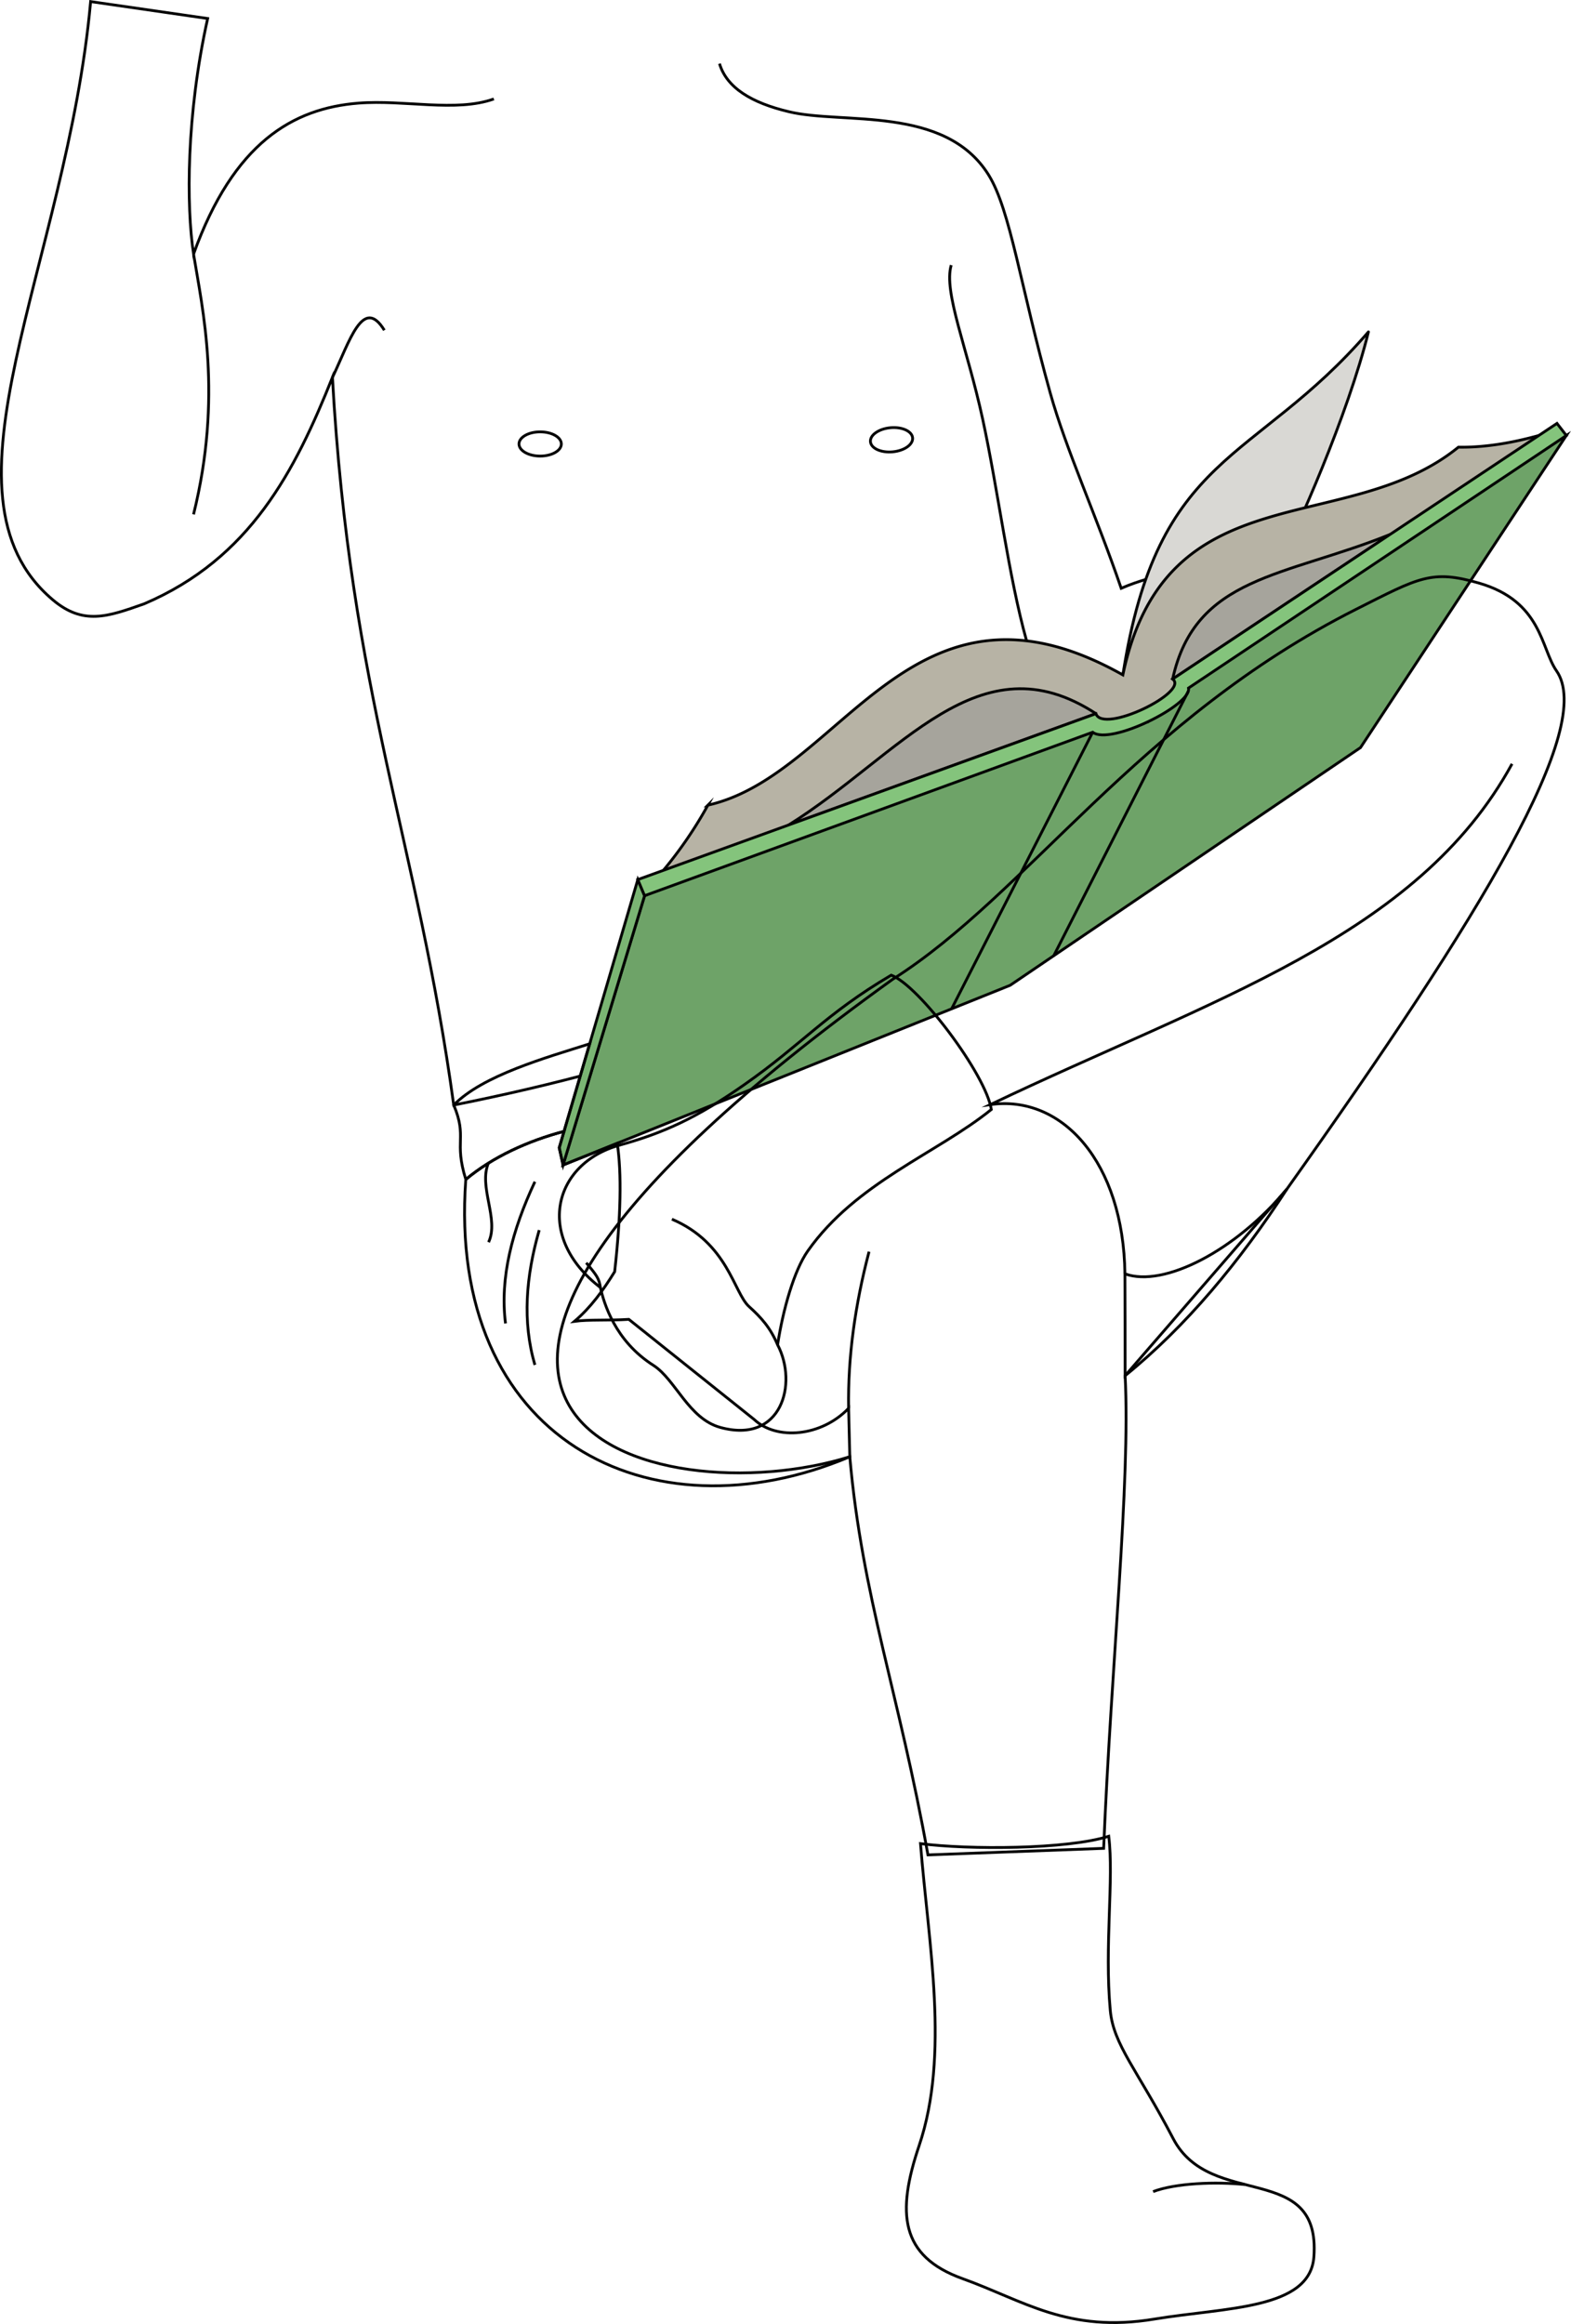 <svg id="presence" xmlns="http://www.w3.org/2000/svg" viewBox="0 0 1128.84 1669.35">
  <defs>
    <style>
      .cls-1 {
        fill: none;
      }

      .cls-1, .cls-2, .cls-3, .cls-4, .cls-5, .cls-6, .cls-7 {
        stroke: #000;
        stroke-width: 2px;
      }

      .cls-1, .cls-3, .cls-5, .cls-6, .cls-7 {
        stroke-miterlimit: 10;
      }

      .cls-2 {
        fill: #d9d8d4;
      }

      .cls-2, .cls-4 {
        stroke-linejoin: round;
      }

      .cls-3 {
        fill: #b7b3a5;
      }

      .cls-4 {
        fill: #a6a49c;
      }

      .cls-5 {
        fill: #6ea368;
      }

      .cls-6 {
        fill: #7ab573;
      }

      .cls-7 {
        fill: #84c47c;
      }
    </style>
  </defs>
  <title>couchReading</title>
  <path id="skinEastAsian" class="cls-1" d="M517,45.72c5.16,17.36,23.09,28.14,49.64,34.47C605,89.64,679.1,75.27,710.42,125.75c15.6,25.15,22.79,79.73,44.22,156.5,11.44,41,32.63,86.75,51,140.33,13.43-5.83,23.32-7.75,37.49-12.16-30.64,211.44-226.4,325.41-517.11,383.35-25.87-189.18-74.42-295-87.16-522.66C212.09,338,180,401.17,103.62,433.72c-26.29,9.3-43.89,15.64-65.85-3-89.38-75.86,10.11-240,27.35-429.58L149.21,13.3c-15.38,69.18-15.38,134.44-10.14,169.18,28.83-80,71.42-104.68,118.53-108.4,32.94-2.6,69.9,6.74,97.26-3"/>
  <g id="skinOverlapLine">
    <path class="cls-1" d="M139.07,182.48c6.43,39.41,21,102.32,0,187"/>
    <path class="cls-1" d="M276.17,237.21c-15.33-25-25,8.07-37.28,33.9"/>
    <path class="cls-1" d="M683.49,190.43c-5.65,19.36,11.44,59.16,22.58,110.5s18.62,113.18,31.59,159.41"/>
  </g>
  <g id="nippleEastAsian">
    <ellipse class="cls-1" cx="388.14" cy="318.9" rx="15.21" ry="8.7"/>
    <ellipse class="cls-1" cx="640.61" cy="315.88" rx="15.21" ry="8.7" transform="translate(-26.13 59.73) rotate(-5.23)"/>
  </g>
  <g id="book">
    <path id="bookPageMedium" class="cls-2" d="M918.15,406c12.86-22.64,50.58-108.55,65.14-167.61-82.07,95.3-151.49,85.52-176.45,246.38Z"/>
    <path id="paperStackLight" class="cls-3" d="M1105.68,312.83c-20.57,5.7-39.89,8.67-57.74,8.36-80.62,65.58-210.28,16.89-241.1,163.6-152.23-85.73-201.12,71.88-298.18,93.55a297.85,297.85,0,0,1-32,46.83C745.88,569.92,893.5,514.87,1105.68,312.83Z"/>
    <g id="bookPageDark">
      <path class="cls-4" d="M566.67,592.59c80.74-50.44,136.77-134.91,220.8-80Z"/>
      <path class="cls-4" d="M842.6,487.76c16.17-74.08,80.46-73.3,156.17-103.84Z"/>
    </g>
    <path id="bookCoverDark" class="cls-5" d="M977.59,537,725.86,707.73,404.58,836.85l58.59-193.47c77.51-34.49,287.2-124.57,361.73-125,43.26-57.12,228.95-161.12,300.6-205.58Z"/>
    <polygon id="bookCoverMedium" class="cls-6" points="404.58 836.85 463.17 643.38 458.3 631.82 401.83 824.43 404.58 836.85"/>
    <path id="bookCoverLight" class="cls-7" d="M1125.5,312.83,854,494.24c2.63,12-56.32,41.43-68.84,31.72l-322,117.43-4.87-11.57L787.47,512.64c5.11,14.83,67.32-15.61,55.13-24.88l276.16-183.63Z"/>
    <g id="coverCreaseLine">
      <line class="cls-1" x1="785.15" y1="525.96" x2="683.74" y2="724.73"/>
      <line class="cls-1" x1="853.82" y1="496.56" x2="757.04" y2="686.76"/>
    </g>
  </g>
  <path id="skinEastAsian-2" data-name="skinEastAsian" class="cls-1" d="M641.31,703.51c97-61.31,176.25-186.79,333.24-265.93,45.24-22.81,54.18-28.56,88.12-18.76,45.32,13.1,44.51,46.95,55.72,63C1146.47,522,1065.15,656.61,924.78,854L808.46,988.14c3.89,76.72-10.1,208.68-15.43,339.53l-126.26,4.7c-20.72-115.92-47.31-185.52-56.15-286C472.16,1089.67,201.34,1019.66,641.31,703.51Z"/>
  <g id="skinOverlapLine-2" data-name="skinOverlapLine">
    <path class="cls-1" d="M808.31,915c-1-79.91-45-128.89-96.76-121.55,158.71-75.81,307-120.44,374.92-244.77"/>
    <path class="cls-1" d="M609.77,1011.57c-.62-37.09,4.74-74.62,14.68-112.5"/>
  </g>
  <g id="bennettUnderwear">
    <path class="cls-1" d="M808.31,915c.11,22.34.16,46.88.15,73.17,44.09-35.78,82.16-81.68,116.32-134.15C888.27,898.14,836.33,925.16,808.31,915Z"/>
    <path class="cls-1" d="M609.77,1011.57c-19.53,20.38-51.78,23.27-67.91,8l-90-71.87c-15,.95-28.44,0-39.06,1.4,11.74-10,20.56-22.19,28.87-35.66,4.42-39.61,5.11-70.52,1.85-92.22l-38.94,15.64-2.75-12.42,3.45-11.78c-25.79,6.83-51.16,18.29-70.59,34.55C321.1,1034,466.91,1107.06,610.62,1046.38Z"/>
  </g>
  <path id="bennettWaistband" class="cls-1" d="M405.28,812.65c-25.79,6.83-51.16,18.29-70.59,34.55-8.66-27.88,1.26-29.74-8.64-53.43,20.49-21.25,66.56-34.15,97.67-44Z"/>
  <g id="clothesFoldLine">
    <path class="cls-1" d="M387.45,883.6c-9.57,33.25-12.21,65.71-3.1,96.83"/>
    <path class="cls-1" d="M384.35,848.83c-16.3,34.79-25.29,68.91-21.11,101.81"/>
    <path class="cls-1" d="M351.06,835.19c-7.54,17.24,7.84,40.55,0,57.1"/>
  </g>
  <g id="bennettSock">
    <path class="cls-1" d="M640.38,700.45c20,7.42,68,71.37,71.94,96.49-38.82,31.41-97.26,52.42-131.89,101.64-9.86,14-17.77,42-21.7,67.37,14.74,28,2.85,71.42-41.11,59.38-22.84-6.25-32.1-34.2-48-44.53-27.88-17.63-35.68-44.93-38.25-56-47.39-36.54-33.69-89.07,13.7-102.2,31-8.59,55.2-19.28,89.64-43.4C576.14,750.27,593,728.43,640.38,700.45Z"/>
    <path class="cls-1" d="M796.68,1319c-30.16,9.49-100.52,9.73-135.27,5.28,5.71,72,21.15,151.48-1,217-16.22,48-13.77,79.33,31.27,95.49,43.75,15.69,75.68,39.35,137.94,29,51.1-8.46,111.68-6.7,114.47-44.67,5.09-69.2-74.27-33.51-101.07-84.88-25.86-49.55-43-67.45-45.23-92.14C793.54,1397.92,800.49,1349.44,796.68,1319Z"/>
  </g>
  <g id="clothesOverlapLine">
    <path class="cls-1" d="M482.79,875.74c40.33,17.19,44.38,52.76,55.43,62.76,9.08,8.21,15.34,15.3,20.51,27.45"/>
    <path class="cls-1" d="M431.41,924.84c-.89-6.44-2.52-8.62-10.17-17.77"/>
    <path class="cls-1" d="M894.56,1569.17c-20.82-2.19-49.86-1.07-66,5.07"/>
  </g>
</svg>
